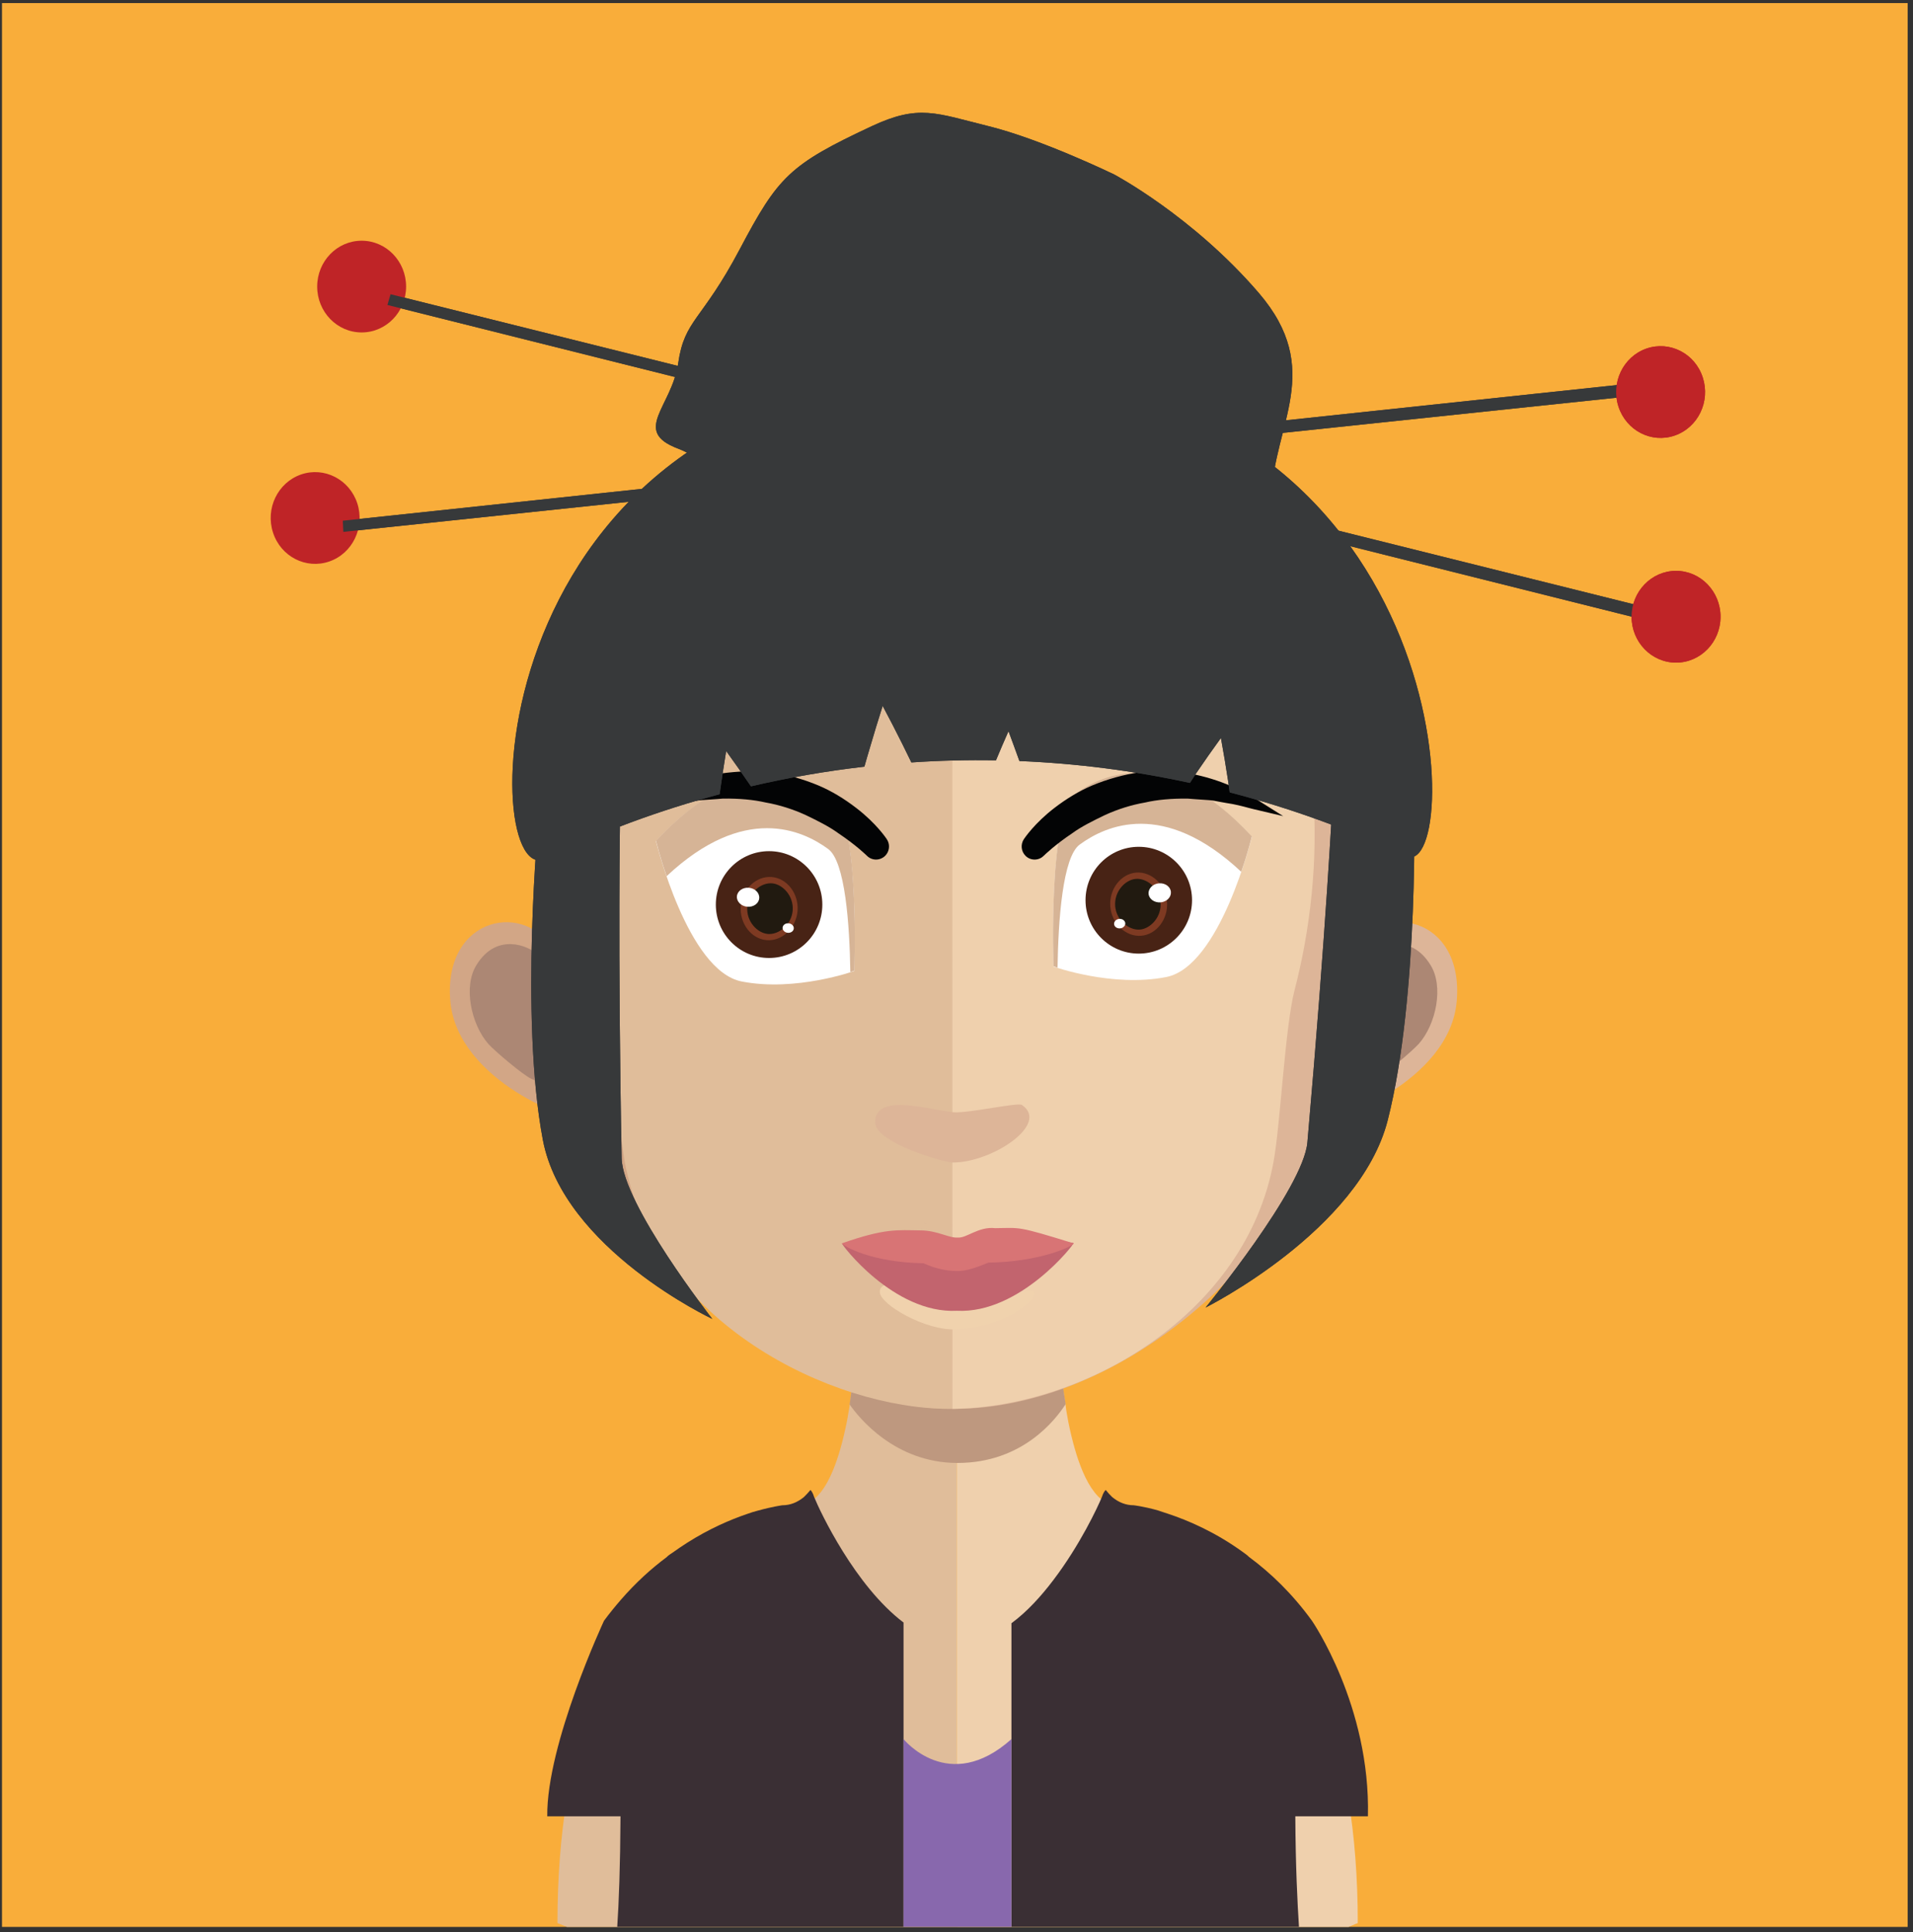 <?xml version="1.0" encoding="UTF-8" standalone="no"?><!DOCTYPE svg PUBLIC "-//W3C//DTD SVG 1.1//EN" "http://www.w3.org/Graphics/SVG/1.1/DTD/svg11.dtd"><svg width="100%" height="100%" viewBox="0 0 298 301" version="1.1" xmlns="http://www.w3.org/2000/svg" xmlns:xlink="http://www.w3.org/1999/xlink" xml:space="preserve" style="fill-rule:evenodd;clip-rule:evenodd;stroke-linejoin:round;stroke-miterlimit:1.414;"><rect x="0" y="0" width="298" height="301" fill="#333333" stroke="none"/><g id="_22"><rect x="0.31" y="0.48" width="296.86" height="299.71" style="fill:#f9ad3a;fill-rule:nonzero;"/><path d="M149.05,187.56l0,112.63l-60.73,0c-0.99,-0.4 -1.48,-0.6 -1.48,-0.6c0,-14.38 2.1,-25.59 5.3,-34.33c7.73,-21.09 21.89,-27.79 28.4,-29.81c2.14,-0.67 3.45,-0.83 3.45,-0.83c0.24,0 0.45,-0.02 0.67,-0.05c1.91,-0.31 3.47,-1.98 4.71,-4.63c0.93,-1.98 1.7,-4.5 2.33,-7.41c0.26,-1.14 0.45,-2.29 0.65,-3.53c0.3,-2.08 0.59,-4.26 0.84,-6.54c0.1,-1.39 0.25,-2.73 0.39,-4.17c0.54,-6.89 0.7,-14.43 0.7,-21.57c0,0 8.15,0.84 14.77,0.84Z" style="fill:#e0bd9a;fill-rule:nonzero;"/><path d="M211.51,299.59c0,0 -0.54,0.2 -1.44,0.6l-61.02,0l0,-112.63l0.15,0c6.57,0 14.83,-0.84 14.83,-0.84c0,7.09 0.14,14.53 0.68,21.43c0.15,1.34 0.3,2.72 0.4,4.06c0.25,2.38 0.55,4.61 0.89,6.7l0,0.04c0.1,0.95 0.29,1.79 0.44,2.68c0.6,2.93 1.33,5.51 2.21,7.58c1.09,2.57 2.42,4.36 4.03,5.07c0.51,0.23 1.05,0.34 1.62,0.34c0,0 2.34,0.29 5.84,1.67c7.15,2.8 19.16,10.17 26.06,28.97c3.2,8.74 5.31,19.95 5.31,34.33Z" style="fill:#efd0ad;fill-rule:nonzero;"/><path d="M166,218.7l0,0.05c-1.53,2.36 -6.67,9.16 -16.85,9.16l-0.1,0c-9.64,-0.05 -15.27,-7.05 -16.7,-9.12c0.3,-2.06 0.59,-4.23 0.84,-6.5c0.1,-1.33 0.25,-2.71 0.39,-4.14c4.7,1.19 9.84,1.92 15.27,2.02l0.2,0c5.63,-0.1 10.82,-0.88 15.66,-2.16c0.15,1.33 0.3,2.71 0.4,4.04c0.25,2.36 0.54,4.58 0.89,6.65Z" style="fill:#be987f;fill-rule:nonzero;"/><path d="M148.36,59.22c-64.34,0 -64.68,53.95 -61.82,89.27c-4.4,-8.37 -17.49,-5.81 -16.4,7.39c1.03,12.71 19.74,19.19 19.22,17.79c9.74,26.12 35.53,45.81 59,45.81l0.49,0l0,-160.26l-0.49,0Z" style="fill:#d2a686;fill-rule:nonzero;"/><path d="M74.24,150.31c3.16,-5.12 8.1,-2.9 9.29,-1.77c1.28,1.23 2.32,2.81 1.53,5.81c-0.44,1.73 -2.22,1.88 -1.83,4.44c0.5,2.9 1.83,3.05 2.62,3.74c0.74,0.64 1.68,1.14 2.13,2.37c0.49,1.23 0.54,2.51 0.29,3.64c-0.49,2.07 -3.51,0.4 -5.53,-0.49c-1.34,-0.64 -5.59,-4.24 -6.67,-5.42c-2.67,-3.05 -3.96,-8.97 -1.83,-12.32Z" style="fill:#ac8774;fill-rule:nonzero;"/><path d="M148.7,59.22c64.34,0 64.69,53.95 61.87,89.27c4.4,-8.37 17.44,-5.81 16.36,7.39c-0.99,12.71 -19.74,19.19 -19.23,17.79c-9.49,26.12 -35.52,45.81 -59,45.81c-0.14,0 -0.34,0 -0.34,0l-0.15,-160.26c0,0 0.35,0 0.49,0Z" style="fill:#ddb598;fill-rule:nonzero;"/><path d="M222.82,150.31c-3.16,-5.12 -8.05,-2.9 -9.29,-1.77c-1.28,1.23 -2.27,2.81 -1.53,5.81c0.45,1.73 2.23,1.88 1.83,4.44c-0.49,2.9 -1.83,3.05 -2.57,3.74c-0.74,0.64 -1.73,1.14 -2.17,2.37c-0.45,1.23 -0.55,2.51 -0.3,3.64c0.49,2.07 3.51,0.4 5.54,-0.49c1.38,-0.64 5.58,-4.24 6.67,-5.42c2.71,-3.05 3.95,-8.97 1.82,-12.32Z" style="fill:#ac8774;fill-rule:nonzero;"/><path d="M147.85,74.44c-21.15,0 -36.66,6.16 -46,18.28c-13.1,17 -12.6,42.91 -7.81,61.54c1.48,5.71 2.27,21.03 3.26,26.65c4.6,25.17 32.32,38.57 50.55,38.57c0,0 0.35,0 0.5,0l0,-145.04c-0.15,0 -0.3,0 -0.3,0" style="fill:#e0bd9a;fill-rule:nonzero;"/><path d="M193.81,92.77c-9.29,-12.07 -24.61,-18.23 -45.46,-18.33l0,145.04c20.85,-0.24 45.8,-14.92 50.05,-38.57c1.04,-5.62 1.78,-20.94 3.26,-26.65c4.85,-18.58 5.34,-44.44 -7.85,-61.49Z" style="fill:#efd0ad;fill-rule:nonzero;"/><path d="M148.54,191.04" style="fill:#bc917b;fill-rule:nonzero;"/><path d="M148.54,191.04" style="fill:#bc917b;fill-rule:nonzero;"/><path d="M144.97,193.77c-0.1,-0.02 -0.2,-0.04 -0.3,-0.06c0.1,0.02 0.19,0.04 0.3,0.06Z" style="fill:#bc917b;fill-rule:nonzero;"/><path d="M148.54,193.58" style="fill:#bc917b;fill-rule:nonzero;"/><path d="M144.19,193.6c-0.1,-0.03 -0.18,-0.05 -0.27,-0.08l-0.01,0.01c0,0 0.1,0.02 0.28,0.07Z" style="fill:#bc917b;fill-rule:nonzero;"/><path d="M148.54,193.58" style="fill:#bc917b;fill-rule:nonzero;"/><path d="M136.34,174.96c-0.24,-5.01 9.18,-1.83 12.29,-1.68c2.45,0.13 9.92,-1.58 10.56,-1.14c4.4,2.97 -4.65,8.96 -10.72,8.96c-1.61,0 -11.98,-3.12 -12.13,-6.14Z" style="fill:#ddb598;fill-rule:nonzero;"/><path d="M130.38,74.81l-0.26,0.26l0.04,0.09c0.09,-0.13 0.14,-0.27 0.22,-0.35Z" style="fill:#432e1b;fill-rule:nonzero;"/><path d="M89.42,125.91" style="fill:#432e1b;fill-rule:nonzero;"/><path d="M148.81,193.6" style="fill:#ba907b;fill-rule:nonzero;"/><path d="M148.81,193.6" style="fill:#ba907b;fill-rule:nonzero;"/><path d="M145.15,190.83c-0.11,-0.02 -0.21,-0.04 -0.31,-0.07c0.1,0.03 0.19,0.05 0.31,0.07Z" style="fill:#ba907b;fill-rule:nonzero;"/><path d="M148.81,190.63" style="fill:#ba907b;fill-rule:nonzero;"/><path d="M144.34,190.65c-0.09,-0.02 -0.18,-0.05 -0.28,-0.08l-0.01,0.01c0,0 0.11,0.03 0.29,0.07Z" style="fill:#ba907b;fill-rule:nonzero;"/><path d="M148.81,190.63" style="fill:#ba907b;fill-rule:nonzero;"/><path d="M102.19,131.05c0,0 4.91,20.2 13.34,21.85c8.42,1.65 17.54,-1.63 17.54,-1.63c0,0 0.88,-23.74 -3.44,-26.84c-4.31,-3.11 -14.25,-7.61 -27.44,6.62Z" style="fill:#fff;fill-rule:nonzero;"/><path d="M133.09,151.21c0,0 -0.2,0.06 -0.63,0.24c-0.11,-7.28 -0.78,-17.28 -3.47,-19.2c-4.01,-2.94 -13.06,-7.08 -25.14,4.24c-1.1,-3.13 -1.65,-5.5 -1.65,-5.5c13.21,-14.26 23.16,-9.77 27.44,-6.65c4.32,3.11 3.45,26.87 3.45,26.87Z" style="fill:#d6b496;fill-rule:nonzero;"/><path d="M128.1,140.92c0,4.6 -3.72,8.32 -8.3,8.32c-4.58,0 -8.29,-3.72 -8.29,-8.32c0,-4.59 3.71,-8.32 8.29,-8.32c4.58,0 8.3,3.73 8.3,8.32Z" style="fill:#482315;fill-rule:nonzero;"/><path d="M119.42,146.46c-2.4,-0.19 -4.24,-2.62 -4.02,-5.28c0.22,-2.67 2.42,-4.75 4.82,-4.55c2.4,0.19 4.23,2.62 4.02,5.28c-0.22,2.67 -2.43,4.76 -4.82,4.55Z" style="fill:#7e3a22;fill-rule:nonzero;"/><path d="M119.62,145.5c-1.66,-0.14 -3.39,-1.97 -3.21,-4.23c0.19,-2.27 2.19,-3.8 3.86,-3.66c1.67,0.14 3.39,1.98 3.21,4.24c-0.19,2.26 -2.19,3.79 -3.86,3.65Z" style="fill:#211a10;fill-rule:nonzero;"/><path d="M118.27,139.93c-0.06,0.82 -0.9,1.41 -1.86,1.33c-0.96,-0.08 -1.68,-0.81 -1.62,-1.62c0.07,-0.82 0.9,-1.42 1.86,-1.34c0.97,0.08 1.69,0.81 1.62,1.63Z" style="fill:#fff;fill-rule:nonzero;"/><path d="M123.65,144.65c-0.03,0.41 -0.45,0.71 -0.93,0.67c-0.48,-0.04 -0.84,-0.41 -0.81,-0.81c0.04,-0.41 0.45,-0.71 0.93,-0.67c0.48,0.04 0.85,0.4 0.81,0.81Z" style="fill:#fff;fill-rule:nonzero;"/><path d="M148.94,190.55" style="fill:#ba907b;fill-rule:nonzero;"/><path d="M148.94,190.55" style="fill:#ba907b;fill-rule:nonzero;"/><path d="M145.28,193.21c-0.11,-0.02 -0.21,-0.04 -0.31,-0.06c0.1,0.02 0.19,0.04 0.31,0.06Z" style="fill:#ba907b;fill-rule:nonzero;"/><path d="M148.94,193.02" style="fill:#ba907b;fill-rule:nonzero;"/><path d="M144.47,193.03c-0.09,-0.02 -0.18,-0.05 -0.27,-0.07l-0.01,0c0,0 0.1,0.03 0.28,0.07Z" style="fill:#ba907b;fill-rule:nonzero;"/><path d="M148.94,193.02" style="fill:#ba907b;fill-rule:nonzero;"/><path d="M148.83,190.18" style="fill:#bc917b;fill-rule:nonzero;"/><path d="M148.83,190.18" style="fill:#bc917b;fill-rule:nonzero;"/><path d="M144.9,192.64c-0.11,-0.02 -0.22,-0.04 -0.33,-0.07c0.11,0.03 0.2,0.05 0.33,0.07Z" style="fill:#bc917b;fill-rule:nonzero;"/><path d="M148.83,192.43" style="fill:#bc917b;fill-rule:nonzero;"/><path d="M144.04,192.45c-0.1,-0.03 -0.2,-0.06 -0.3,-0.08l-0.01,0c0,0 0.11,0.03 0.31,0.08Z" style="fill:#bc917b;fill-rule:nonzero;"/><path d="M148.83,192.43" style="fill:#bc917b;fill-rule:nonzero;"/><path d="M148.58,189.33" style="fill:#bc917b;fill-rule:nonzero;"/><path d="M148.58,189.33" style="fill:#bc917b;fill-rule:nonzero;"/><path d="M144.65,191.8c-0.11,-0.03 -0.22,-0.05 -0.33,-0.07c0.11,0.02 0.21,0.04 0.33,0.07Z" style="fill:#bc917b;fill-rule:nonzero;"/><path d="M148.58,191.59" style="fill:#bc917b;fill-rule:nonzero;"/><path d="M143.79,191.6c-0.1,-0.02 -0.2,-0.05 -0.3,-0.08l-0.01,0.01c0,0 0.12,0.03 0.31,0.07Z" style="fill:#bc917b;fill-rule:nonzero;"/><path d="M148.58,191.59" style="fill:#bc917b;fill-rule:nonzero;"/><path d="M149.22,189.12" style="fill:#bc917b;fill-rule:nonzero;"/><path d="M149.22,189.12" style="fill:#bc917b;fill-rule:nonzero;"/><path d="M145.42,191.68c-0.1,-0.02 -0.21,-0.04 -0.32,-0.07c0.11,0.03 0.2,0.05 0.32,0.07Z" style="fill:#bc917b;fill-rule:nonzero;"/><path d="M149.22,191.48" style="fill:#bc917b;fill-rule:nonzero;"/><path d="M144.59,191.5c-0.1,-0.03 -0.19,-0.06 -0.29,-0.08l-0.01,0c0,0 0.11,0.03 0.3,0.08Z" style="fill:#bc917b;fill-rule:nonzero;"/><path d="M149.22,191.48" style="fill:#bc917b;fill-rule:nonzero;"/><path d="M195,130.37c0,0 -4.9,20.2 -13.33,21.84c-8.43,1.65 -17.55,-1.63 -17.55,-1.63c0,0 -0.87,-23.73 3.45,-26.83c4.31,-3.12 14.25,-7.62 27.43,6.62Z" style="fill:#fff;fill-rule:nonzero;"/><path d="M164.11,150.52c0,0 0.19,0.06 0.63,0.24c0.11,-7.28 0.78,-17.28 3.47,-19.2c4.01,-2.94 13.05,-7.08 25.14,4.25c1.1,-3.13 1.65,-5.51 1.65,-5.51c-13.21,-14.26 -23.16,-9.77 -27.44,-6.65c-4.32,3.11 -3.45,26.87 -3.45,26.87Z" style="fill:#d6b496;fill-rule:nonzero;"/><path d="M169.1,140.24c0,4.59 3.71,8.32 8.29,8.32c4.58,0 8.3,-3.73 8.3,-8.32c0,-4.6 -3.72,-8.32 -8.3,-8.32c-4.58,0 -8.29,3.72 -8.29,8.32Z" style="fill:#482315;fill-rule:nonzero;"/><path d="M177.78,145.78c2.39,-0.2 4.23,-2.63 4.01,-5.29c-0.21,-2.67 -2.42,-4.75 -4.81,-4.55c-2.4,0.2 -4.23,2.62 -4.02,5.28c0.21,2.67 2.43,4.76 4.82,4.56Z" style="fill:#7e3a22;fill-rule:nonzero;"/><path d="M177.57,144.82c1.67,-0.15 3.4,-1.98 3.22,-4.24c-0.19,-2.27 -2.19,-3.8 -3.86,-3.66c-1.67,0.14 -3.39,1.98 -3.21,4.24c0.18,2.27 2.19,3.79 3.85,3.66Z" style="fill:#211a10;fill-rule:nonzero;"/><path d="M178.92,139.24c0.07,0.82 0.91,1.41 1.87,1.34c0.96,-0.09 1.68,-0.82 1.61,-1.63c-0.07,-0.82 -0.9,-1.42 -1.86,-1.34c-0.96,0.08 -1.68,0.81 -1.62,1.63Z" style="fill:#fff;fill-rule:nonzero;"/><path d="M173.55,143.97c0.03,0.4 0.45,0.7 0.93,0.66c0.48,-0.04 0.84,-0.4 0.81,-0.81c-0.04,-0.41 -0.46,-0.71 -0.93,-0.67c-0.48,0.04 -0.85,0.41 -0.81,0.82Z" style="fill:#fff;fill-rule:nonzero;"/><path d="M138.14,130.73c-0.07,-0.1 -1.6,-2.43 -4.72,-4.83c-1.96,-1.51 -3.88,-2.66 -5.87,-3.51c-2.42,-1.02 -5.03,-1.74 -7.55,-2.09c-2.29,-0.25 -4.82,-0.19 -7.77,0.21c-2.26,0.43 -4.46,1.11 -6.32,1.93c-1.33,0.46 -2.38,1.11 -3.23,1.63c-0.32,0.19 -0.61,0.37 -0.91,0.54l-4.03,2.53l4.64,-1.09c0.22,-0.05 0.45,-0.12 0.7,-0.18c0.96,-0.26 2.16,-0.58 3.56,-0.78c0.33,-0.05 0.66,-0.12 1,-0.18c0.58,-0.12 1.19,-0.24 1.82,-0.27c0.7,-0.05 1.43,-0.1 2.18,-0.15l0.97,-0.08c2.57,-0.03 4.74,0.17 6.67,0.61c2.11,0.37 4.27,1.05 6.26,1.97c1.87,0.9 3.67,1.8 5.07,2.83c2.84,1.9 4.41,3.48 4.43,3.49c0.39,0.4 0.91,0.6 1.43,0.6c0.38,0 0.76,-0.11 1.1,-0.33c0.93,-0.61 1.19,-1.88 0.6,-2.79l-0.03,-0.06Z" style="fill:#030405;fill-rule:nonzero;"/><path d="M195.83,124.59c-0.26,-0.15 -0.56,-0.33 -0.88,-0.53c-0.85,-0.51 -1.9,-1.16 -3.19,-1.6c-1.9,-0.84 -4.1,-1.52 -6.38,-1.95c-2.93,-0.4 -5.46,-0.46 -7.76,-0.21c-2.51,0.35 -5.12,1.07 -7.54,2.09c-1.96,0.84 -3.94,2.02 -5.87,3.51c-3.06,2.36 -4.59,4.65 -4.71,4.82l-0.03,0.05c-0.51,0.8 -0.4,1.87 0.27,2.54c0.38,0.39 0.89,0.6 1.43,0.6c0.54,0 1.04,-0.21 1.42,-0.6l0.02,-0.01c0.15,-0.15 1.68,-1.65 4.43,-3.5c1.38,-1.01 3.18,-1.91 5.05,-2.81c1.99,-0.92 4.16,-1.6 6.29,-1.97c1.9,-0.44 4.07,-0.63 6.61,-0.61l1.02,0.08c0.74,0.05 1.47,0.1 2.17,0.15c0.63,0.03 1.23,0.15 1.81,0.27c0.34,0.06 0.68,0.13 1,0.18c1.4,0.2 2.6,0.52 3.56,0.78c0.25,0.06 0.48,0.13 0.71,0.18l4.63,1.09l-4.06,-2.55Z" style="fill:#030405;fill-rule:nonzero;"/><path d="M147.65,198.5" style="fill:#be927b;fill-rule:nonzero;"/><path d="M147.65,198.5" style="fill:#be927b;fill-rule:nonzero;"/><path d="M143.82,195.6c-0.11,-0.02 -0.21,-0.04 -0.32,-0.06c0.1,0.02 0.2,0.04 0.32,0.06Z" style="fill:#be927b;fill-rule:nonzero;"/><path d="M147.65,195.4" style="fill:#be927b;fill-rule:nonzero;"/><path d="M142.98,195.42c-0.1,-0.03 -0.19,-0.06 -0.29,-0.09l-0.01,0.01c0,0 0.11,0.03 0.3,0.08Z" style="fill:#be927b;fill-rule:nonzero;"/><path d="M147.65,195.4" style="fill:#be927b;fill-rule:nonzero;"/><path d="M140.75,252.77l0,47.41l-44.6,0c0.25,-3.62 0.47,-9.49 0.51,-17.22l-11.41,0c-0.13,-11.26 8.84,-30.47 8.84,-30.47c0.87,-1.18 1.75,-2.25 2.64,-3.28c2.32,-2.67 4.73,-4.85 7.11,-6.62c0.27,-0.29 0.6,-0.49 0.89,-0.68c0.76,-0.55 1.54,-1.07 2.3,-1.56c3.46,-2.2 6.73,-3.6 9.28,-4.47c0.6,-0.22 1.15,-0.39 1.69,-0.53c2.39,-0.66 3.87,-0.85 3.87,-0.85c1.27,0 2.36,-0.47 3.35,-1.27l0.04,-0.04c0.33,-0.31 0.66,-0.68 0.99,-1.07c0.12,0.1 0.37,0.43 0.58,1.11c0.92,2.26 6.35,13.8 13.92,19.54Z" style="fill:#3a2f34;fill-rule:nonzero;"/><path d="M201.78,282.96c0.04,7.71 0.33,13.62 0.57,17.22l-44.79,0l0,-47.3c2.43,-1.79 4.63,-4.22 6.53,-6.73c4.13,-5.43 6.91,-11.36 7.55,-12.92c0.22,-0.68 0.47,-1.01 0.61,-1.11c0.31,0.39 0.64,0.76 0.97,1.07l0.04,0.04c0.97,0.8 2.1,1.27 3.34,1.27c0,0 1.41,0.15 3.68,0.77c0.49,0.18 1.05,0.35 1.66,0.55c3.11,1.03 7.33,2.82 11.73,6.01c0.29,0.22 0.62,0.43 0.87,0.7c3.35,2.47 6.74,5.7 9.83,9.96c0,0 9.14,13.25 8.72,30.47l-11.31,0Z" style="fill:#3a2f34;fill-rule:nonzero;"/><path d="M140.75,270.93c0,0 7.04,8.74 16.81,0l0,29.25l-16.81,0l0,-29.25Z" style="fill:#8868ad;fill-rule:nonzero;"/><path d="M53.4,81.12l204.07,-21.73l0.1,1.96l-204.09,21.51l-0.08,-1.74Z" style="fill:#37393a;fill-rule:nonzero;"/><path d="M55.66,78.42c1.21,3.75 -0.74,7.8 -4.36,9.05c-3.63,1.26 -7.56,-0.76 -8.77,-4.5c-1.22,-3.74 0.73,-7.79 4.36,-9.05c3.62,-1.25 7.55,0.76 8.77,4.5Z" style="fill:#bf2427;fill-rule:nonzero;"/><path d="M265.25,58.8c1.22,3.74 -0.73,7.79 -4.36,9.05c-3.62,1.26 -7.55,-0.76 -8.77,-4.5c-1.22,-3.74 0.74,-7.79 4.36,-9.05c3.63,-1.25 7.56,0.76 8.77,4.5Z" style="fill:#bf2427;fill-rule:nonzero;"/><path d="M183.5,92.8c6.29,-2.39 14.24,-4.3 14.57,-15.47c0.34,-11.18 8.29,-19.74 -1.98,-31.69c-10.27,-11.96 -22.53,-18.46 -22.53,-18.46c0,0 -11.26,-5.47 -19.55,-7.52c-8.27,-2.05 -10.84,-3.44 -18.22,0c-12.83,6 -14.57,7.86 -20.54,19.14c-5.96,11.28 -8.61,10.93 -9.6,17.77c-1,6.84 -7.3,10.59 0,13.33c7.29,2.74 8.61,11.97 16.23,14.01c7.62,2.05 60.63,8.89 60.63,8.89l0.99,0Z" style="fill:#37393a;fill-rule:nonzero;"/><path d="M110.96,205.47c0,0 -23.18,-10.88 -26.4,-27.91c-3.64,-19.27 -0.64,-50.21 -0.64,-50.21l12.68,-0.67c0,0 -0.39,20.76 0.24,53.75c0.14,7.19 14.12,25.04 14.12,25.04Z" style="fill:#37393a;fill-rule:nonzero;"/><path d="M187.8,203.7c0,0 23.97,-11.97 28.37,-29.17c4.96,-19.47 4.1,-50.32 4.1,-50.32l-12.66,-0.09c0,0 -1.04,20.78 -3.95,53.85c-0.63,7.2 -15.86,25.73 -15.86,25.73Z" style="fill:#37393a;fill-rule:nonzero;"/><path d="M219.09,133.43c-8.93,-4.23 -18.15,-7.55 -27.53,-9.99c-0.08,-0.59 -0.16,-1.19 -0.25,-1.78c-0.34,-2.23 -0.71,-4.46 -1.12,-6.69c-1.32,1.82 -2.6,3.65 -3.86,5.5c-0.32,0.5 -0.65,1 -0.97,1.5c-8.77,-1.91 -17.65,-3.04 -26.56,-3.41c-0.56,-1.55 -1.12,-3.1 -1.7,-4.65c-0.67,1.52 -1.33,3.03 -1.95,4.54c-4.4,-0.08 -8.79,0.03 -13.18,0.33c-0.45,-0.94 -0.91,-1.88 -1.38,-2.82c-1,-2.01 -2.03,-4 -3.09,-5.99c-0.69,2.15 -1.34,4.3 -1.97,6.45c-0.3,1.01 -0.6,2.01 -0.88,3.02c-5.94,0.68 -11.83,1.7 -17.67,3.06c-1.26,-1.84 -2.54,-3.68 -3.86,-5.5c-0.37,2.25 -0.71,4.49 -1.02,6.73c-9.36,2.5 -18.54,5.89 -27.44,10.17c-10.47,3.69 -10.52,-76.78 68.53,-75.75c74.18,0.97 75.07,78.99 65.9,75.28Z" style="fill:#37393a;fill-rule:nonzero;"/><path d="M60.84,45.84l199.41,49.74l-0.54,1.88l-199.36,-49.95l0.49,-1.67Z" style="fill:#37393a;fill-rule:nonzero;"/><path d="M63.26,44.64c0,3.95 -3.1,7.15 -6.92,7.15c-3.83,0 -6.93,-3.2 -6.93,-7.15c0,-3.94 3.1,-7.14 6.93,-7.14c3.82,0 6.92,3.2 6.92,7.14Z" style="fill:#bf2427;fill-rule:nonzero;"/><path d="M268.02,96.08c0,3.95 -3.11,7.15 -6.93,7.15c-3.82,0 -6.93,-3.2 -6.93,-7.15c0,-3.94 3.11,-7.15 6.93,-7.15c3.82,0 6.93,3.21 6.93,7.15Z" style="fill:#bf2427;fill-rule:nonzero;"/><path d="M53.4,81.12l204.07,-21.73l0.1,1.96l-204.09,21.51l-0.08,-1.74Z" style="fill:#37393a;fill-rule:nonzero;"/><path d="M265.25,58.8c1.22,3.74 -0.73,7.79 -4.36,9.05c-3.62,1.26 -7.55,-0.76 -8.77,-4.5c-1.22,-3.74 0.74,-7.79 4.36,-9.05c3.63,-1.25 7.56,0.76 8.77,4.5Z" style="fill:#bf2427;fill-rule:nonzero;"/><path d="M183.5,92.8c6.29,-2.39 14.24,-4.3 14.57,-15.47c0.34,-11.18 8.29,-19.74 -1.98,-31.69c-10.27,-11.96 -22.53,-18.46 -22.53,-18.46c0,0 -11.26,-5.47 -19.55,-7.52c-8.27,-2.05 -10.84,-3.44 -18.22,0c-12.83,6 -14.57,7.86 -20.54,19.14c-5.96,11.28 -8.61,10.93 -9.6,17.77c-1,6.84 -7.3,10.59 0,13.33c7.29,2.74 8.61,11.97 16.23,14.01c7.62,2.05 60.63,8.89 60.63,8.89l0.99,0Z" style="fill:#37393a;fill-rule:nonzero;"/><path d="M110.96,205.47c0,0 -23.18,-10.88 -26.4,-27.91c-3.64,-19.27 -0.64,-50.21 -0.64,-50.21l12.68,-0.67c0,0 -0.39,20.76 0.24,53.75c0.14,7.19 14.12,25.04 14.12,25.04Z" style="fill:#37393a;fill-rule:nonzero;"/><path d="M187.8,203.7c0,0 23.97,-11.97 28.37,-29.17c4.96,-19.47 4.1,-50.32 4.1,-50.32l-12.66,-0.09c0,0 -1.04,20.78 -3.95,53.85c-0.63,7.2 -15.86,25.73 -15.86,25.73Z" style="fill:#37393a;fill-rule:nonzero;"/><path d="M219.09,133.43c-8.93,-4.23 -18.15,-7.55 -27.53,-9.99c-0.08,-0.59 -0.16,-1.19 -0.25,-1.78c-0.34,-2.23 -0.71,-4.46 -1.12,-6.69c-1.32,1.82 -2.6,3.65 -3.86,5.5c-0.32,0.5 -0.65,1 -0.97,1.5c-8.77,-1.91 -17.65,-3.04 -26.56,-3.41c-0.56,-1.55 -1.12,-3.1 -1.7,-4.65c-0.67,1.52 -1.33,3.03 -1.95,4.54c-4.4,-0.08 -8.79,0.03 -13.18,0.33c-0.45,-0.94 -0.91,-1.88 -1.38,-2.82c-1,-2.01 -2.03,-4 -3.09,-5.99c-0.69,2.15 -1.34,4.3 -1.97,6.45c-0.3,1.01 -0.6,2.01 -0.88,3.02c-5.94,0.68 -11.83,1.7 -17.67,3.06c-1.26,-1.84 -2.54,-3.68 -3.86,-5.5c-0.37,2.25 -0.71,4.49 -1.02,6.73c-9.36,2.5 -18.54,5.89 -27.44,10.17c-10.47,3.69 -10.52,-76.78 68.53,-75.75c74.18,0.97 75.07,78.99 65.9,75.28Z" style="fill:#37393a;fill-rule:nonzero;"/><path d="M60.84,45.84l199.41,49.74l-0.54,1.88l-199.36,-49.95l0.49,-1.67Z" style="fill:#37393a;fill-rule:nonzero;"/><path d="M268.02,96.08c0,3.95 -3.11,7.15 -6.93,7.15c-3.82,0 -6.93,-3.2 -6.93,-7.15c0,-3.94 3.11,-7.15 6.93,-7.15c3.82,0 6.93,3.21 6.93,7.15Z" style="fill:#bf2427;fill-rule:nonzero;"/><path d="M137.06,201.34c-0.24,-3.2 8.91,0.67 11.92,0.76c2.4,0.08 9.6,-0.48 10.26,-0.73c5.04,-1.88 -0.27,5.35 -10.41,5.73c-4.65,0.19 -11.63,-3.82 -11.77,-5.76Z" style="fill:#f0d2ad;fill-rule:nonzero;"/><path d="M167.23,193.65c-5.81,-1.09 -18.03,0.07 -18.03,0.07c-10.09,1.68 -17.98,-0.1 -18.04,-0.03c-0.24,0.02 8.06,11.02 17.9,10.51c9.84,0.51 18.41,-10.51 18.17,-10.55Z" style="fill:#c2646e;fill-rule:nonzero;"/><path d="M155.03,191.33c-2.62,-0.29 -4.48,1.6 -5.82,1.46c-1.37,0.12 -3.14,-1.09 -5.77,-1.11c-3.7,-0.04 -5.51,-0.36 -12.28,2.01c0.25,0.46 4.58,2.97 12.7,3.11c0.12,0 2.3,1.23 5.39,1.21c1.94,-0.01 4.6,-1.31 4.71,-1.31c8.13,-0.12 13.1,-2.54 13.32,-2.99c-8.94,-2.77 -8.23,-2.42 -12.25,-2.38Z" style="fill:#d87475;fill-rule:nonzero;"/></g></svg>
